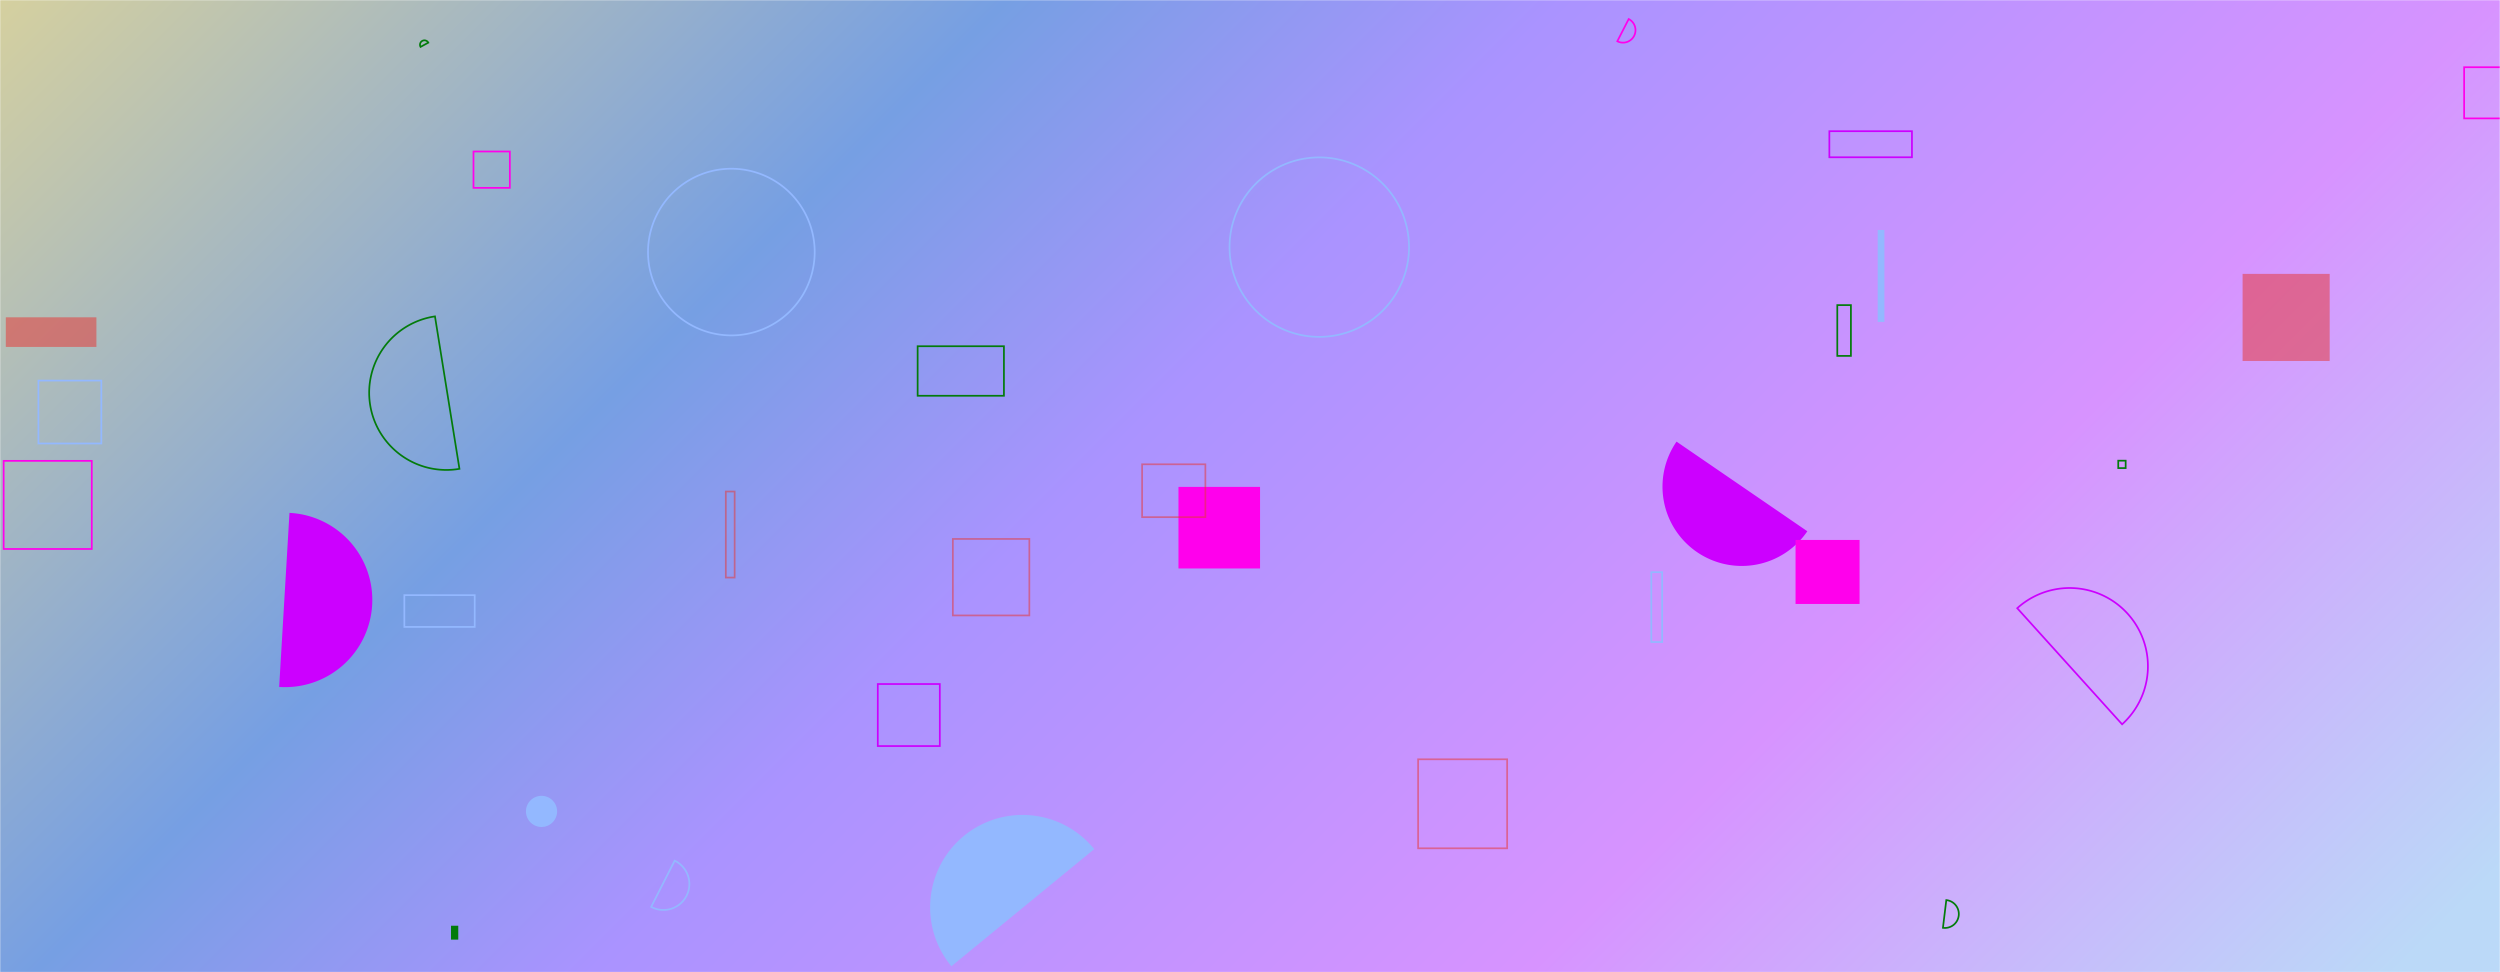 <svg xmlns="http://www.w3.org/2000/svg" version="1.1" xmlns:xlink="http://www.w3.org/1999/xlink" xmlns:svgjs="http://svgjs.dev/svgjs" width="1440" height="560" preserveAspectRatio="none" viewBox="0 0 1440 560"><g mask="url(&quot;#SvgjsMask3710&quot;)" fill="none"><rect width="1440" height="560" x="0" y="0" fill="url(&quot;#SvgjsLinearGradient3711&quot;)"></rect><path d="M1053.71 75.57L1101.28 75.57L1101.28 90.59L1053.71 90.59z" stroke="rgba(204, 0, 255, 1)"></path><path d="M22.13 219.22L58.36 219.22L58.36 255.45L22.13 255.45z" stroke="rgba(147, 184, 255, 1)"></path><path d="M1291.73 157.76L1341.89 157.76L1341.89 207.92L1291.73 207.92z" fill="rgba(231, 54, 53, 0.52)"></path><path d="M951.15 329.58L957.4 329.58L957.4 369.82L951.15 369.82z" stroke="rgba(147, 184, 255, 1)"></path><path d="M418.07 283.12L423.16 283.12L423.16 332.68L418.07 332.68z" stroke="rgba(231, 54, 53, 0.52)"></path><path d="M678.8 280.45L725.79 280.45L725.79 327.44L678.8 327.44z" fill="rgba(255, 0, 236, 1)"></path><path d="M816.83 437.35L868.11 437.35L868.11 488.63L816.83 488.63z" stroke="rgba(231, 54, 53, 0.52)"></path><path d="M1220.11 265.35L1224.38 265.35L1224.38 269.62L1220.11 269.62z" stroke="#037b0b"></path><path d="M1419.34 38.72L1448.82 38.72L1448.82 68.2L1419.34 68.2z" stroke="rgba(255, 0, 236, 1)"></path><path d="M931.57 23.77a7.19 7.19 0 1 0 6.56-12.8z" stroke="rgba(255, 0, 236, 1)"></path><path d="M246.71 24.57a2.55 2.55 0 1 0-4.48 2.44z" stroke="#037b0b"></path><path d="M250.54 182.24a44.47 44.47 0 1 0 14.1 87.81z" stroke="#037b0b"></path><path d="M1119.13 534.42a8.04 8.04 0 1 0 1.94-15.96z" stroke="#037b0b"></path><path d="M3.35 182.77L55.53 182.77L55.53 199.84L3.35 199.84z" fill="rgba(231, 54, 53, 0.52)"></path><path d="M375.07 522.36a14.93 14.93 0 1 0 13.53-26.61z" stroke="rgba(147, 184, 255, 1)"></path><path d="M1081.56 132.47L1085.42 132.47L1085.42 185.41L1081.56 185.41z" fill="rgba(147, 184, 255, 1)"></path><path d="M302.95 467.37 a8.97 8.97 0 1 0 17.94 0 a8.97 8.97 0 1 0 -17.94 0z" fill="rgba(147, 184, 255, 1)"></path><path d="M1058.28 175.74L1066.12 175.74L1066.12 205L1058.28 205z" stroke="#037b0b"></path><path d="M1222.34 417.2a45.06 45.06 0 1 0-60.41-66.88z" stroke="rgba(204, 0, 255, 1)"></path><path d="M708.22 142.35 a51.69 51.69 0 1 0 103.38 0 a51.69 51.69 0 1 0 -103.38 0z" stroke="rgba(147, 184, 255, 1)"></path><path d="M373.26 145.19 a48 48 0 1 0 96 0 a48 48 0 1 0 -96 0z" stroke="rgba(147, 184, 255, 1)"></path><path d="M160.8 395.68a50.22 50.22 0 1 0 5.94-100.26z" fill="rgba(204, 0, 255, 1)"></path><path d="M272.73 87.26L293.67 87.26L293.67 108.2L272.73 108.2z" stroke="rgba(255, 0, 236, 1)"></path><path d="M259.78 533.22L263.96 533.22L263.96 541.22L259.78 541.22z" fill="#037b0b"></path><path d="M528.56 199.43L578.26 199.43L578.26 227.96L528.56 227.96z" stroke="#037b0b"></path><path d="M630.28 489.08a53.21 53.21 0 1 0-82.28 67.49z" fill="rgba(147, 184, 255, 1)"></path><path d="M965.69 254.38a45.66 45.66 0 1 0 75.33 51.62z" fill="rgba(204, 0, 255, 1)"></path><path d="M657.86 267.43L694.29 267.43L694.29 297.87L657.86 297.87z" stroke="rgba(231, 54, 53, 0.52)"></path><path d="M2.1 265.45L52.86 265.45L52.86 316.21L2.1 316.21z" stroke="rgba(255, 0, 236, 1)"></path><path d="M1034.24 311.01L1071.11 311.01L1071.11 347.88L1034.24 347.88z" fill="rgba(255, 0, 236, 1)"></path><path d="M548.84 310.43L592.9 310.43L592.9 354.49L548.84 354.49z" stroke="rgba(231, 54, 53, 0.52)"></path><path d="M232.9 342.81L273.43 342.81L273.43 361.1L232.9 361.1z" stroke="rgba(147, 184, 255, 1)"></path><path d="M505.6 394L541.33 394L541.33 429.73L505.6 429.73z" stroke="rgba(204, 0, 255, 1)"></path></g><defs><mask id="SvgjsMask3710"><rect width="1440" height="560" fill="#ffffff"></rect></mask><linearGradient x1="84.72%" y1="139.29%" x2="15.28%" y2="-39.29%" gradientUnits="userSpaceOnUse" id="SvgjsLinearGradient3711"><stop stop-color="rgba(187, 217, 248, 1)" offset="0.03"></stop><stop stop-color="rgba(215, 147, 255, 1)" offset="0.28"></stop><stop stop-color="rgba(170, 147, 255, 1)" offset="0.55"></stop><stop stop-color="rgba(118, 159, 227, 1)" offset="0.71"></stop><stop stop-color="rgba(213, 208, 159, 1)" offset="1"></stop></linearGradient></defs></svg>